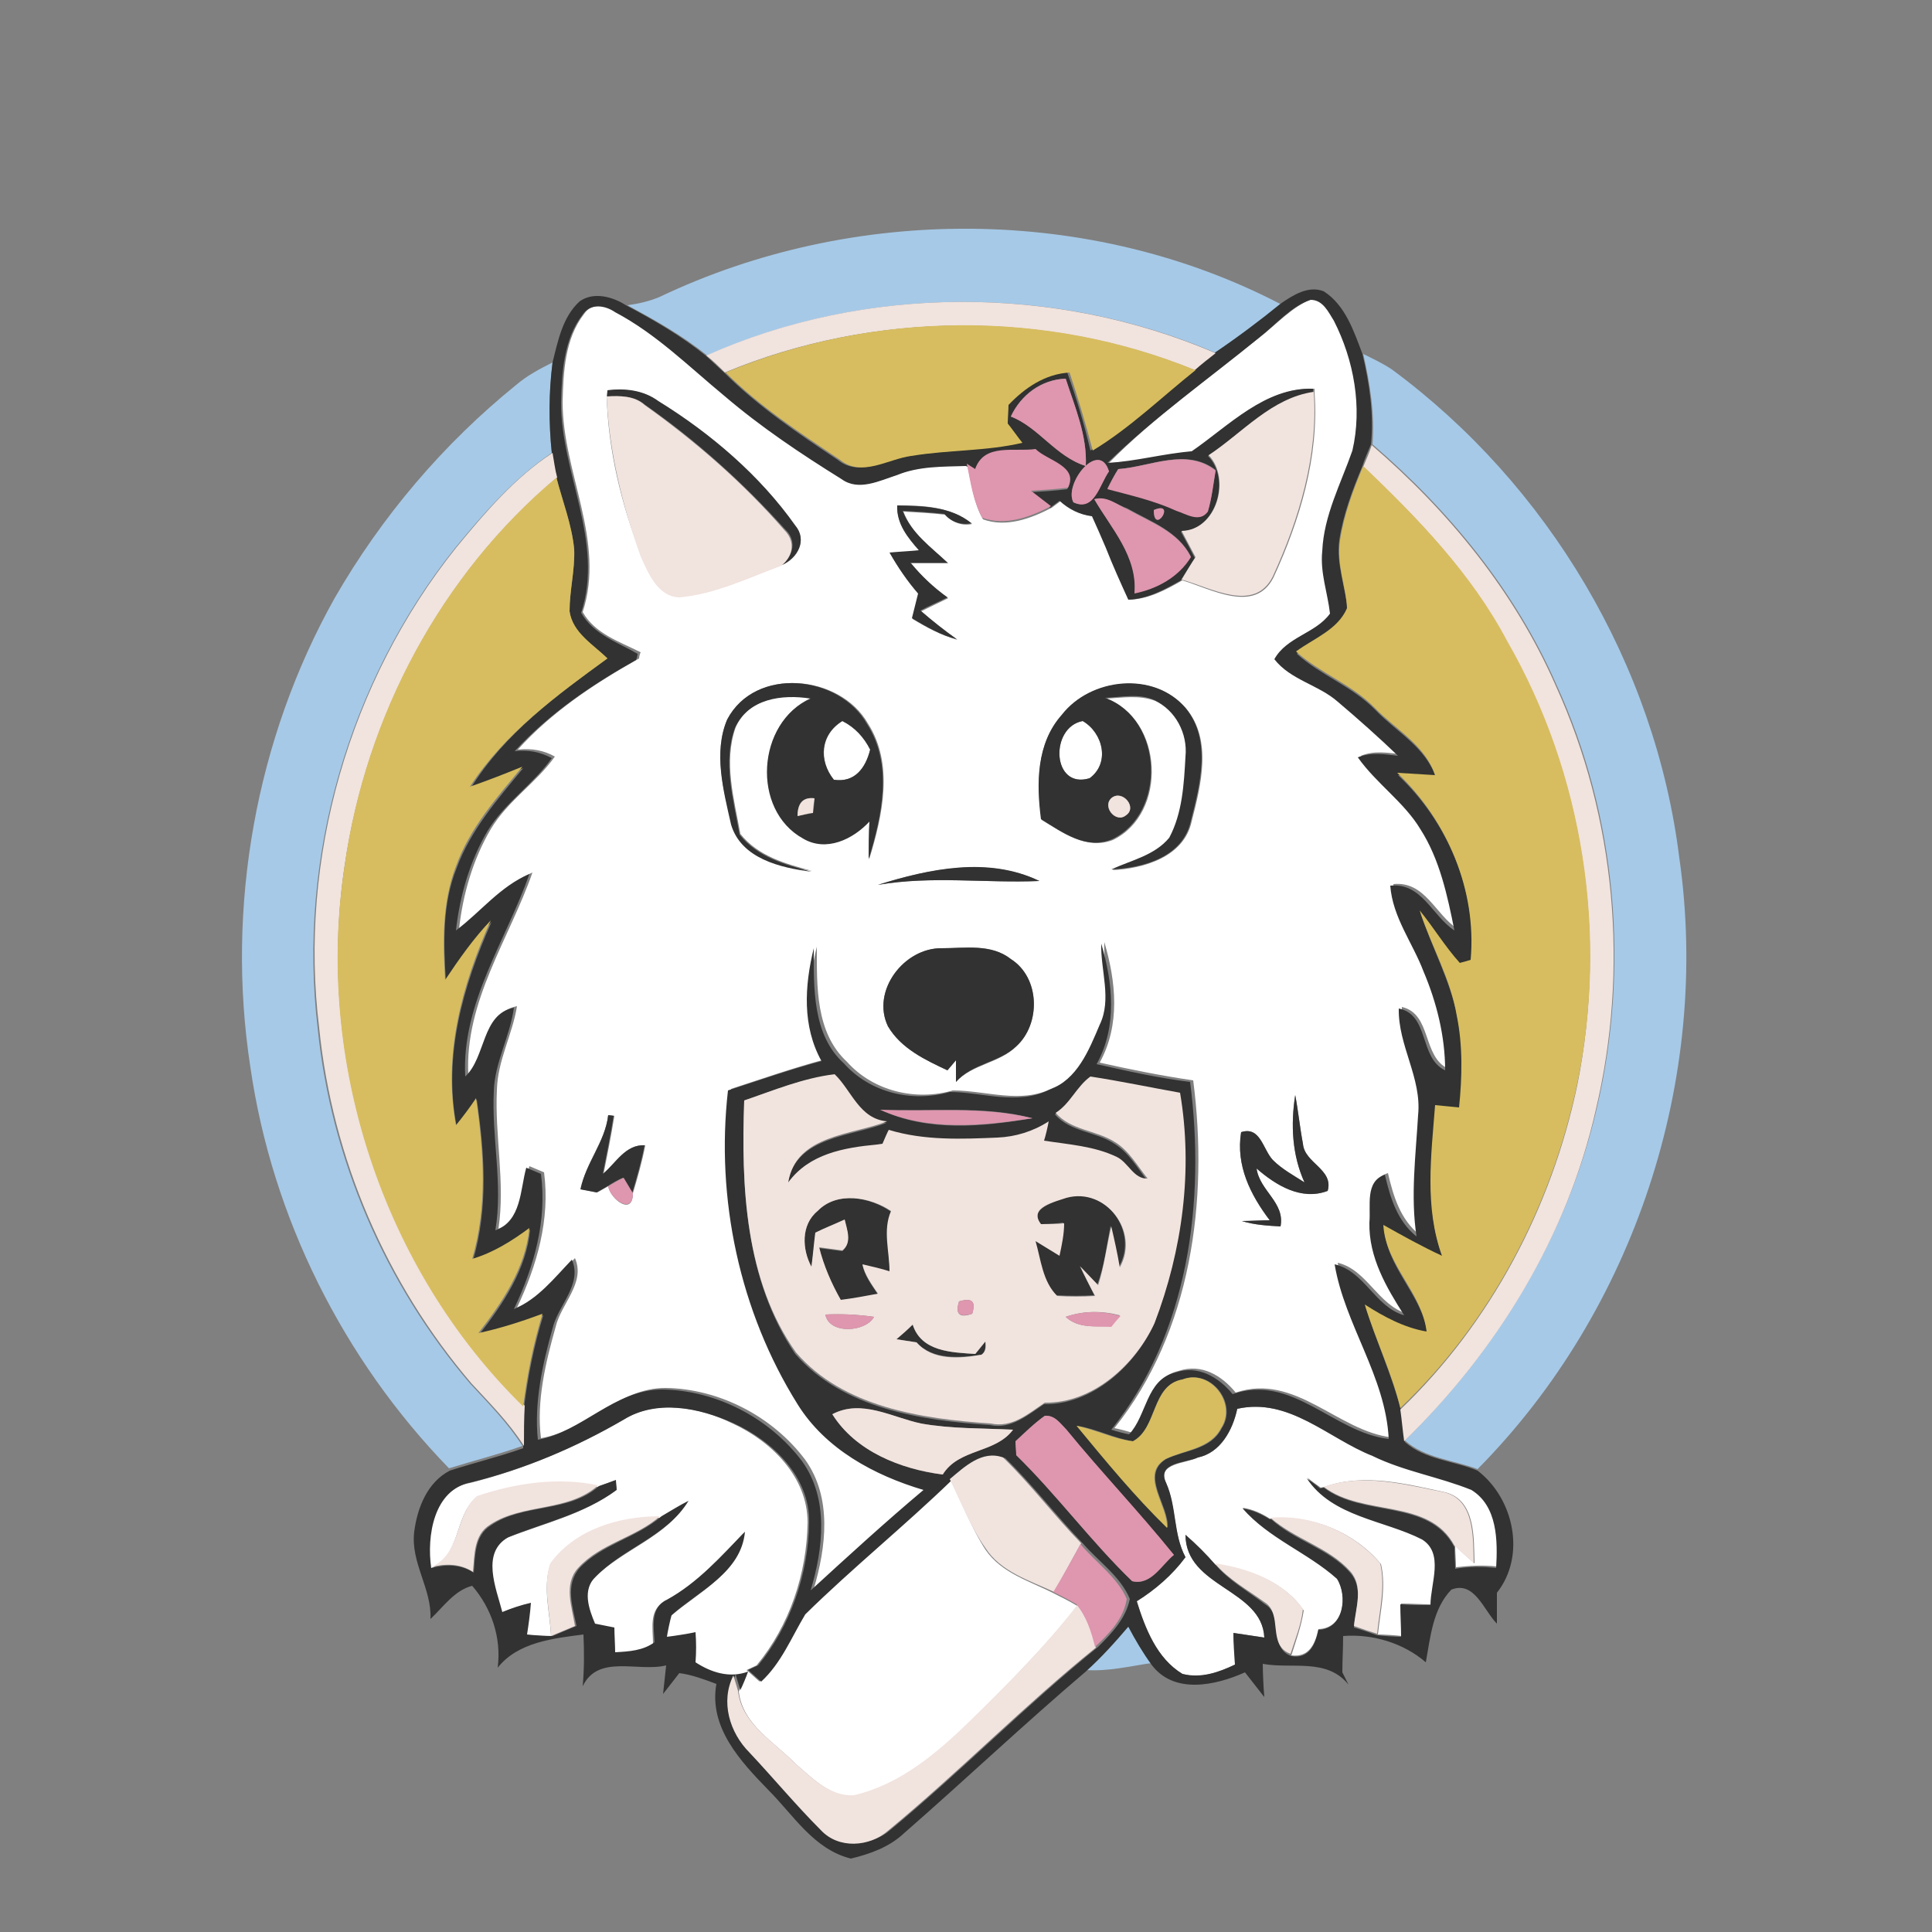 <?xml version="1.0" encoding="utf-8"?>
<!-- Generator: Adobe Illustrator 26.0.3, SVG Export Plug-In . SVG Version: 6.00 Build 0)  -->
<svg version="1.1" id="Layer_1" xmlns="http://www.w3.org/2000/svg" xmlns:xlink="http://www.w3.org/1999/xlink" x="0px" y="0px"
	 viewBox="0 0 250 250" style="enable-background:new 0 0 250 250;" xml:space="preserve">
<rect x="0" y="0" width="250" height="250" fill="#808080" stroke="none"/>
<style type="text/css">
	.st0{fill:#FFFFFF;}
	.st1{fill:#A6C9E7;}
	.st2{fill:#313231;}
	.st3{fill:#F1E3DE;}
	.st4{fill:#D7BD5F;}
	.st5{fill:#DF96AF;}
</style>
<g id="_x23_ffffffff">
	<path class="st0" d="M162.8,43.8c2.4-1.8,4.4-4.2,7.2-5.2c1.6-0.1,2.3,1.6,3,2.7c2.5,5.2,3.7,11.2,2.4,16.8
		c-1.5,4.2-3.7,8.4-3.9,13c-0.3,2.8,0.7,5.4,1,8.1c-1.9,2.6-5.6,3-7.2,5.9c2.1,2.7,5.7,3.3,8.2,5.5c2.7,2.3,5.3,4.6,7.8,7
		c-1.8-0.2-3.5-0.5-5.2,0.2c2.4,3.4,5.9,5.7,8.1,9.3c2.5,3.9,3.5,8.6,4.4,13.1c-2.9-1.9-4.2-6.2-8.3-5.8c0.4,4.1,2.9,7.4,4.3,11.1
		c1.8,4,2.8,8.4,2.8,12.8c-3.4-1.6-2.1-7.1-6-8c-0.1,4.8,3,9,2.5,13.8c-0.4,5.2-1.1,10.5-0.2,15.7c-2.5-2-3.4-5-4.1-8
		c-2.6,0.8-1.9,4-2,6.2c-0.2,4.5,2.2,8.3,4.5,12c-3.8-1.1-5.2-5.7-9-6.6c1.3,7.8,6.6,14.5,7,22.6c-7-0.8-12.5-8.4-20.2-5.8
		c-1.8-2.2-4.4-3.8-7.4-2.8c-3.9,0.9-3.7,5.6-6,8c-0.6-0.2-1.7-0.5-2.3-0.6c10-12.5,12.2-29.5,10.2-45c-4.1-0.6-8.1-1.4-12.1-2.3
		c2.7-4.9,2.1-10.5,0.6-15.6c-0.2,3.5,1.4,7.2-0.2,10.5c-1.4,3.3-2.9,7.1-6.5,8.4c-4.1,2.1-8.6,0.3-12.9,0.3
		c-4.8,1.4-10.3,0.1-13.7-3.7c-4.1-3.8-3.9-9.8-3.9-14.9c-1.2,4.8-1.5,10.1,1,14.6c-4.1,1.1-8.1,2.5-12.1,3.8
		c-1.6,14,1.5,28.6,9,40.6c3.6,5.8,9.9,9.2,16.3,11.1c-5,4.2-9.8,8.6-14.6,13c1.6-5.4,2.4-11.8-1.1-16.7c-4.2-5.6-11.1-9.2-18.1-9.3
		c-6.1,0-10.3,5.5-16.1,6.5c-0.6-4.8,0.6-9.8,1.9-14.4c0.7-3,3.9-5.7,2.5-8.9c-2.3,2.4-4.4,5.1-7.5,6.4c2.6-5.5,4.3-11.4,3.5-17.5
		c-0.5-0.2-1.4-0.6-1.9-0.8c-0.8,2.8-0.6,6.9-4,8.1c0.9-6-0.5-12-0.2-18c0.1-3.8,2-7.1,2.6-10.8c-4.2,0.8-3.6,6.3-6.3,8.9
		c-0.5-9.5,5.3-17.6,8.3-26.2c-3.8,1.6-6.3,4.9-9.5,7.3c0.5-4.5,1.8-9,4.1-12.9c2.2-3.7,5.9-6,8.3-9.4c-1.4-0.8-3-1.1-4.8-0.9
		c4.4-4.9,10-8.6,15.7-11.8c0-0.2,0.1-0.6,0.2-0.8C80.1,83,77,82,75.4,79.2c3-9.2-2.6-18-2.6-27.2c0.1-3.9,0.3-8.2,2.8-11.4
		c1-1.5,2.9-1.1,4.2-0.3c5.3,2.8,9.5,7,14.1,10.8c4.7,4,9.9,7.5,15.2,10.8c2.2,1.6,4.8,0.2,7.1-0.5c2.8-1.2,6-1.1,9-1.2
		c0.5,2.4,0.8,4.9,2,7c3,1.1,6.2-0.1,8.9-1.5l1.2-0.9c1.2,1.1,2.6,1.8,4.2,2c0.6,1.4,1.2,2.8,1.8,4.1c0.9,2.3,1.9,4.5,2.9,6.7
		c2.5-0.1,4.7-1.3,6.8-2.5c3.7,1.1,9.4,4.4,11.8-0.4c3.4-7.4,5.9-15.6,5.3-23.9l0-0.5c-6.2-0.2-11,4.7-15.7,8.1
		c-3.6,0.4-7.2,1.4-10.9,1.5C149.3,54,156.2,49.1,162.8,43.8 M78.6,50.5c0,0.2-0.1,0.5-0.1,0.7c0.2,7.1,1.9,14.1,4.5,20.7
		c1,2.2,2.2,5.2,5,5.3c4.6-0.4,8.9-2.5,13.2-4.1c2-0.8,3.3-3.2,1.7-5.1C98.3,61.5,92,56.2,85.2,52C83.3,50.5,80.9,50.3,78.6,50.5
		 M116.1,65.4c-0.1,2.4,1.4,4.2,2.9,5.9c-0.9,0.1-2.9,0.2-3.8,0.3c1,1.9,2.3,3.6,3.7,5.3c-0.2,0.8-0.6,2.4-0.8,3.2
		c1.8,1.1,3.7,2.1,5.8,2.7c-1.6-1.2-3.2-2.4-4.7-3.7c1.2-0.6,2.3-1.1,3.5-1.7c-1.8-1.2-3.4-2.8-4.8-4.5c1.2,0,3.6,0,4.8,0
		c-2.2-2-4.7-3.8-5.8-6.7c1.8,0.1,3.6,0.2,5.4,0.4c0.9,1,2.2,1.5,3.5,1.2C123,65.5,119.4,65.4,116.1,65.4 M94.1,93.1
		c-1.8,4.3-0.5,9.2,0.6,13.5c1.3,4.4,6.4,5.5,10.4,6.1c-3.4-0.9-7-1.9-9.3-4.8c-0.8-4.5-2.2-9.3-0.6-13.8c1.7-3.8,6.1-4.4,9.8-3.8
		c-7,3.1-7.7,14.4-1,18.1c3,1.8,6.4,0.1,8.6-2.2c0,1.2-0.1,3.7-0.1,4.9c1.7-5.6,3.2-12.2-0.2-17.5C108.7,87.3,97.8,86.2,94.1,93.1
		 M137.4,92.5c-3.3,3.7-3.3,8.9-2.6,13.6c2.8,1.7,5.8,3.9,9.2,2.6c7.1-3.4,6.6-15.6-0.9-18.3c2.1-0.1,4.3-0.5,6.4,0.3
		c2.7,1.3,4.4,4.3,4,7.3c-0.2,3.5-0.4,7.3-2.1,10.5c-1.9,2.3-4.9,2.9-7.5,4.1c4.1-0.2,9.3-1.7,10.3-6.3c1.2-4.7,2.7-10.5-0.7-14.6
		C149.3,86.8,141.1,87.8,137.4,92.5 M113.6,114.5c7-1.2,13.9-0.2,20.9-0.5C127.9,110.9,120.3,112.4,113.6,114.5 M114.9,132.8
		c1.7,2.9,4.8,4.3,7.7,5.7l1.1-1.3c0,0.7,0,2.1,0,2.8c2.1-2.3,5.6-2.4,7.8-4.6c3.2-2.9,3.1-8.9-0.7-11.3c-2.6-2-5.9-1.4-8.9-1.4
		C117,122.6,112.7,128.3,114.9,132.8 M167.6,141.7c-0.6,3.8-0.4,7.7,1.2,11.3c-1.4-0.9-2.9-1.7-4.1-2.9c-1.3-1.4-1.6-4.4-4.1-3.6
		c-0.7,4.3,1.2,8.1,3.7,11.4c-0.9,0-2.7,0.1-3.6,0.1c1.6,0.5,3.3,0.6,5,0.7c0.6-3.1-2.7-4.6-3.1-7.5c2.5,2.1,5.8,4.2,9.2,2.9
		c0.8-2.8-3-3.5-3.2-6.1C168.2,145.9,168,143.8,167.6,141.7 M78.7,144.3c-0.4,3.5-3,6.2-3.5,9.6c0.5,0.1,1.6,0.3,2.1,0.4l1.4-0.8
		c0.3,1.7,3.2,3.9,3.2,0.9c0.6-2,1.2-4.1,1.6-6.2c-2.5-0.2-3.8,2.3-5.4,3.7c0.5-2.5,1-5,1.4-7.5C79.3,144.3,78.9,144.3,78.7,144.3z"
		/>
	<path class="st0" d="M107.9,100.9c-2-2.5-1.7-5.9,1.1-7.6c1.6,0.8,2.8,2.1,3.6,3.7C112,99.4,110.6,101.3,107.9,100.9z"/>
	<path class="st0" d="M141,100.7c-4.9,1.5-5.2-6.6-0.9-7.4C142.7,94.8,143.7,98.7,141,100.7z"/>
	<path class="st0" d="M80.7,183.7c4.3-2.7,9.8-1.6,14.1,0.5c5,2.3,9.7,6.9,9.7,12.8c-0.1,6.6-2.3,13.3-6.6,18.5l-1.3,0.6
		c0.6,0.5,1.1,1,1.7,1.5c2.6-2.4,3.9-5.7,5.7-8.7c6.1-6,12.9-11.4,19-17.4c1.5,3,2.7,6.2,4.5,9c2.1,3.1,5.8,4.1,8.9,5.7
		c1,0.5,2,1,3,1.6c-4.2,5.4-9,10.1-13.7,14.9c-4.3,4.2-9.1,8.3-15.1,9.7c-3.1,0.2-5.5-2.3-7.7-4.2c-2.7-2.8-6.8-5-7.3-9.3
		c0.2-0.6,0.7-1.8,1-2.4c-2.4,0.8-4.8,0-6.8-1.2c0-1.3,0-2.6,0-3.9c-0.9,0.2-2.8,0.4-3.7,0.6c0.1-0.7,0.4-2.1,0.6-2.8
		c3.5-3.1,8.9-5.5,9.5-10.8c-3.1,3.3-6.1,6.6-10.1,8.8c-2.2,1-1.6,3.6-1.6,5.5c-1.5,1.1-3.3,1.2-5.1,1.3c0-0.8-0.1-2.4-0.1-3.2
		c-0.6-0.1-1.9-0.4-2.5-0.5c-0.8-2-1.7-4.4,0.1-6.1c3.6-3.7,9.2-5.2,12-9.8c-1.2,0.6-2.4,1.3-3.5,2c-5.2,0-11,1.8-14.2,6.1
		c-1,3,0,6.3,0.1,9.3c-0.8-0.1-2.5-0.2-3.3-0.2c0.2-1.4,0.4-2.8,0.5-4.1c-1.2,0.3-2.5,0.7-3.7,1.2c-0.8-3.1-2.8-7.7,0.8-9.7
		c4.8-1.9,9.8-3,14-6.1c0-0.3-0.1-0.9-0.1-1.3c-0.6,0.2-1.7,0.6-2.2,0.8c-5.2-1.1-10.7-0.3-15.7,1.4c-2.9,2.5-1.9,7.6-6,9.2
		c-0.5-4.1,0.3-10.2,5.2-11.1C67.9,190.1,74.5,187.3,80.7,183.7z"/>
	<path class="st0" d="M160.1,182.3c6.7-1.5,11.7,3.8,17.6,5.9c4.1,2,8.6,2.7,12.8,4.4c3.4,2.1,3.4,6.6,3.2,10.1
		c-1.8-0.2-3.6-0.1-5.3,0.1c0-0.7-0.1-2.1-0.1-2.8c0.8,0.8,1.6,1.5,2.5,2.3c-0.1-3.2,0.2-8.2-3.8-9.2c-5.1-1.1-10.5-2.5-15.6-0.7
		l-0.5,0.1c-0.4-0.3-1.3-0.9-1.7-1.3c3.3,5,9.9,5.4,14.9,7.9c3,1.8,1.1,5.8,1.1,8.5c-1.3,0-2.6-0.1-3.9-0.1c0,1.4,0.1,2.8,0.1,4.2
		c-0.8-0.1-2.4-0.2-3.1-0.2c0.3-3,1.1-6.1,0.4-9.1c-3.4-4.1-8.9-6.4-14.2-5.9l-0.2,0c-1.1-0.7-2.2-1.2-3.5-1.4
		c3.4,3.9,8.5,5.6,12.2,9.1c1.4,2.2,1,6.5-2.4,6.6c-0.4,1.9-1.2,3.7-3.5,3.4c0.6-1.9,1.3-3.8,1.6-5.8c-2.5-3.7-7.1-5.4-11.4-5.9
		c-1.3-1.3-2.6-2.6-3.9-3.9c0.1,6.9,10,7,10.2,13.3c-1.3-0.2-2.6-0.4-4-0.6c0.1,1.4,0.2,2.8,0.2,4.1c-2.1,1-4.5,1.9-6.8,1.2
		c-3.3-2-4.9-5.8-5.9-9.4c2.4-1.5,4.6-3.4,6.3-5.7c-1.6-3-1.2-6.5-2.5-9.6c-1.3-2.6,2.6-2.5,4.1-3.3
		C157.9,188,159.5,185.1,160.1,182.3z"/>
</g>
<g id="_x23_a6c9e7ff">
	<path class="st1" d="M85.4,38.4c25-11.9,55.7-11.9,80.4,1c-2.8,2.1-5.6,4.2-8.4,6.3c-20.7-8.9-45.3-8.9-65.9,0.3
		c-3.2-2.6-6.8-4.6-10.3-6.5C82.6,39.3,84,39,85.4,38.4z"/>
	<path class="st1" d="M176.4,45.8c1.2,0.6,2.5,1.2,3.7,2c20.2,14.9,34.1,38.2,37.2,63.2c4.1,28.5-5.8,58.6-26.1,79.1
		c-3.2-1.2-6.8-1.4-9.4-3.7c11.9-11.7,21-26.5,24.8-42.9c4.3-18.2,2.6-37.9-5.2-54.9c-5.3-12.1-13.8-22.5-23.8-31.1
		C177.9,53.6,177.3,49.7,176.4,45.8z"/>
	<path class="st1" d="M66.8,49.8c1.4-1.2,3.1-2.1,4.7-2.9c-0.5,3.9-0.5,7.8-0.1,11.7c-4.9,3.3-8.8,7.8-12.5,12.3
		c-13.8,17.3-20.4,40.2-17.8,62.1c1.7,16.9,8.7,33.1,19.7,46c2.4,2.6,4.9,5.1,6.8,8.1c-3.1,1.1-6.3,1.9-9.5,2.9
		c-13.7-14.1-22.9-32.5-25.7-51.9c-3.2-20.7,0.7-42.5,10.9-60.7C49.4,66.8,57.4,57.4,66.8,49.8z"/>
	<path class="st1" d="M140.5,216.1c2-1.8,3.8-3.7,5.5-5.8c0.9,1.7,1.9,3.3,3,4.9C146.2,215.6,143.4,216.3,140.5,216.1z"/>
</g>
<g id="_x23_313231ff">
	<path class="st2" d="M165.7,39.3c1.6-1.1,3.6-2.4,5.6-1.6c2.8,1.8,3.9,5.2,5,8.1c0.9,3.8,1.5,7.8,1.1,11.7
		c-0.3,0.7-0.9,2.1-1.1,2.8c-1.3,3.1-2.5,6.3-3,9.6c-0.4,3.1,0.8,6.1,1.1,9.1c-1.2,2.8-4.3,4-6.6,5.6c3.1,2.8,7.2,4.2,10.2,7.3
		c2.7,2.8,6.5,4.8,7.8,8.7c-1.6-0.1-3.3-0.2-4.9-0.3c6.5,6.1,10.3,15.2,9.5,24.2c-0.4,0.1-1.1,0.3-1.4,0.4c-1.9-2.1-3.4-4.6-5.2-6.8
		c1.5,4.6,3.9,8.8,4.8,13.6c0.8,3.9,0.8,7.9,0.3,11.9c-1-0.1-2.1-0.2-3.1-0.3c-0.6,6.5-1.4,13.2,0.9,19.5c-2.6-1.2-5.1-2.6-7.6-4
		c0.3,5.3,5,8.8,5.6,13.8c-2.9-0.6-5.5-2-8-3.5c1.4,4.5,3.4,8.8,4.6,13.4c0.2,1.4,0.3,2.7,0.5,4.1c2.6,2.3,6.3,2.4,9.4,3.7
		c4.7,3.6,6.3,11,2.5,15.8c0,1.3,0,2.7,0,4c-1.7-1.7-2.9-5.6-5.9-4.4c-2.4,2.5-2.7,6.1-3.3,9.4c-2.9-2.5-6.9-3.7-10.7-3.4
		c0,1.6-0.1,3.1-0.1,4.7c0.2,0.4,0.6,1.2,0.8,1.6c-2.8-3.5-7.3-2-11.1-2.7c0,1.1,0.1,3.2,0.2,4.3c-0.6-0.8-1.9-2.4-2.5-3.2
		c-3.8,1.7-9.2,2.9-12.1-1c-1.1-1.5-2.1-3.2-3-4.9c-1.7,2-3.5,4-5.5,5.8c-8,6.8-15.6,14-23.5,20.9c-1.9,1.8-4.4,2.7-6.9,3.3
		c-4.8-1.2-7.4-5.6-10.7-8.9c-3.6-3.7-7.7-8.1-6.7-13.7c-1.6-0.6-3.2-1.2-4.8-1.4c-0.7,0.9-1.4,1.8-2.1,2.7c0.1-0.9,0.3-2.8,0.4-3.7
		c-3.6,0.9-8.8-1.5-10.8,2.7c0.2-2.2,0.2-4.5,0.1-6.7c-3.9,0.5-8.5,1-11.1,4.3c0.5-3.9-0.8-7.7-3.3-10.6c-2.3,0.6-3.7,2.7-5.4,4.3
		c0.2-3.9-2.6-7.3-2.1-11.3c0.4-3.1,1.7-6.4,4.6-7.9c3.1-1,6.4-1.8,9.5-2.9c0-1.7,0-3.5,0.1-5.2c0.5-4.1,1.3-8.1,2.5-12
		c-2.7,1-5.5,1.8-8.3,2.5c3.1-4,6.1-8.4,6.6-13.6c-2.2,1.7-4.6,3.3-7.4,4c2-6.8,1.5-13.9,0.5-20.8c-0.9,1.2-1.7,2.4-2.6,3.5
		c-1.8-9.1,0.8-18.2,4.5-26.5c-2.2,2.4-4,5.1-5.9,7.7c-0.3-4.9-0.5-10,1.4-14.7c1.8-4.9,5.3-8.9,8.6-12.9c-2.3,0.9-4.6,1.8-6.8,2.6
		C65.3,94.9,72,90,78.6,85.2c-1.9-1.8-4.5-3.3-4.9-6.1c0-2.7,0.7-5.3,0.6-8c-0.3-3.2-1.5-6.2-2.3-9.3c-0.2-1.1-0.4-2.1-0.6-3.2
		c-0.4-3.9-0.4-7.8,0.1-11.7c0.7-2.8,1.3-5.9,3.5-7.9c1.8-1.3,4.3-0.6,6,0.5c3.6,1.9,7.2,4,10.3,6.5c0.8,0.7,1.6,1.5,2.4,2.2
		c4.4,4.4,9.6,7.9,14.7,11.3c2.8,2.3,6.2-0.1,9.2-0.5c4.8-0.8,9.7-0.7,14.4-1.7c-0.5-0.6-1.4-1.9-1.9-2.5c0-0.6,0.1-1.8,0.1-2.4
		c2.1-2.3,4.8-4,7.9-4.2c1.2,3.3,2.2,6.7,3,10.1c4.8-2.9,8.9-6.9,13.3-10.4c0.9-0.7,1.8-1.5,2.7-2.2C160.2,43.6,163,41.5,165.7,39.3
		 M162.8,43.8c-6.5,5.3-13.4,10.2-19.5,16.1c3.7-0.2,7.2-1.2,10.9-1.5c4.8-3.3,9.5-8.3,15.7-8.1l0,0.5c-5.4,0.8-9.2,5.3-13.6,8.2
		c3,3,1.1,9.6-3.5,9.8c0.6,1.1,1.2,2.2,1.8,3.4c-0.6,1-1.2,1.9-1.8,2.9c-2.1,1.2-4.3,2.4-6.8,2.5c-1-2.2-2-4.4-2.9-6.7
		c-0.6-1.4-1.2-2.8-1.8-4.1c-1.6-0.2-3-0.9-4.2-2l-1.2,0.9c-0.9-0.7-1.7-1.3-2.6-2c1.6-0.1,3.2-0.2,4.8-0.4c1.4-2.8-2.7-3.5-4.2-5
		c-2.7,0.4-6.7-0.8-7.8,2.6l-1.1-0.6c-3,0.1-6.1,0-9,1.2c-2.2,0.7-4.9,2.1-7.1,0.5c-5.3-3.3-10.4-6.7-15.2-10.8
		c-4.6-3.8-8.8-8-14.1-10.8c-1.3-0.9-3.2-1.2-4.2,0.3c-2.5,3.2-2.7,7.6-2.8,11.4c0,9.2,5.6,18,2.6,27.2c1.6,2.8,4.7,3.8,7.3,5.3
		c0,0.2-0.1,0.6-0.2,0.8c-5.7,3.2-11.2,6.9-15.7,11.8c1.8-0.2,3.3,0.1,4.8,0.9c-2.4,3.4-6.1,5.8-8.3,9.4c-2.3,3.9-3.6,8.4-4.1,12.9
		c3.2-2.4,5.7-5.7,9.5-7.3c-3,8.6-8.8,16.7-8.3,26.2c2.7-2.5,2.1-8.1,6.3-8.9c-0.5,3.7-2.5,7.1-2.6,10.8c-0.3,6,1.2,12,0.2,18
		c3.4-1.2,3.2-5.3,4-8.1c0.5,0.2,1.4,0.6,1.9,0.8c0.8,6.1-0.9,12-3.5,17.5c3.1-1.3,5.2-4,7.5-6.4c1.4,3.2-1.8,5.9-2.5,8.9
		c-1.3,4.6-2.4,9.6-1.9,14.4c5.7-1,9.9-6.5,16.1-6.5c7,0.1,13.9,3.7,18.1,9.3c3.5,4.9,2.7,11.3,1.1,16.7c4.8-4.4,9.6-8.8,14.6-13
		c-6.4-1.9-12.7-5.3-16.3-11.1c-7.5-12-10.6-26.6-9-40.6c4-1.3,8-2.7,12.1-3.8c-2.5-4.5-2.2-9.7-1-14.6c0,5.1-0.2,11.2,3.9,14.9
		c3.4,3.8,8.8,5.1,13.7,3.7c4.2,0,8.7,1.8,12.9-0.3c3.6-1.3,5.1-5.1,6.5-8.4c1.6-3.3,0.1-7,0.2-10.5c1.5,5.1,2.1,10.7-0.6,15.6
		c4,0.9,8,1.8,12.1,2.3c2,15.5-0.2,32.5-10.2,45c0.6,0.2,1.7,0.5,2.3,0.6c2.3-2.4,2.2-7.1,6-8c2.9-1,5.6,0.6,7.4,2.8
		c7.7-2.7,13.1,5,20.2,5.8c-0.4-8.1-5.7-14.8-7-22.6c3.9,0.9,5.2,5.5,9,6.6c-2.3-3.6-4.6-7.5-4.5-12c0.2-2.2-0.6-5.3,2-6.2
		c0.7,3,1.6,6,4.1,8c-0.8-5.2-0.1-10.5,0.2-15.7c0.5-4.8-2.6-9-2.5-13.8c4,0.8,2.6,6.4,6,8c0-4.4-1.1-8.8-2.8-12.8
		c-1.4-3.7-4-7-4.3-11.1c4.1-0.4,5.4,3.9,8.3,5.8c-0.9-4.5-1.9-9.2-4.4-13.1c-2.1-3.5-5.7-5.9-8.1-9.3c1.7-0.7,3.5-0.4,5.2-0.2
		c-2.5-2.4-5.2-4.8-7.8-7c-2.5-2.2-6.1-2.8-8.2-5.5c1.6-2.9,5.3-3.3,7.2-5.9c-0.3-2.7-1.3-5.3-1-8.1c0.2-4.6,2.4-8.7,3.9-13
		c1.3-5.6,0.2-11.7-2.4-16.8c-0.7-1.1-1.4-2.7-3-2.7C167.1,39.6,165.1,42,162.8,43.8 M130.8,53.9c3.7,1.4,5.9,5.2,9.7,6.4
		c0.2-3.9-1.4-7.6-2.6-11.3C134.7,49.1,132.1,51.1,130.8,53.9 M138.9,65c2.7,1.2,3.4-2.4,4.6-4C142.3,56.8,137.6,62.7,138.9,65
		 M144.7,60.7c-0.4,0.6-1.1,1.9-1.4,2.5c3,0.8,6.1,1.4,8.9,2.8c1.3,0.4,3.1,1.7,4.1,0.1c0.5-1.7,0.7-3.5,1-5.3
		C153.5,57.9,148.8,60.4,144.7,60.7 M141.6,64.6c2.2,3.8,5.7,7.4,5.2,12.1c3-0.5,5.7-2.1,7.3-4.7c-1.7-3.3-5.2-4.5-8.2-6.2
		C144.5,65.3,143.1,64.2,141.6,64.6 M149.3,66C149.3,69.4,152.3,64.7,149.3,66 M96.3,142.4c-0.4,11.1,0.1,23.2,6.6,32.8
		c6.2,7.1,16.3,8.6,25.2,9.2c2.7,0.6,4.9-1.3,7-2.7c6.2,0.1,11.7-4.9,14.2-10.3c3.6-9.4,4.9-19.8,3.3-29.8
		c-3.9-0.8-7.7-1.6-11.6-2.1c-1.8,1.3-2.6,3.5-4.5,4.7c2,2.3,5.3,2.2,7.7,3.8c1.8,1.1,2.9,3,4.2,4.7c-1.8,0.1-2.5-2.1-4-2.8
		c-3-1.3-6.3-1.6-9.4-2.1c0.1-0.6,0.4-1.9,0.6-2.5c-2,1.2-4.2,2-6.6,2.1c-4.7,0.2-9.5,0.4-14.1-1c-0.2,0.5-0.6,1.4-0.8,1.8l-0.7,0.1
		c-4.2,0.3-8.8,1.2-11.5,4.9c1-6.2,8.3-6.1,12.8-7.9c-3.5-0.3-4.5-4-6.8-6.1C103.9,139.5,100.1,141.1,96.3,142.4 M113.9,143.6
		c6.2,2.9,13.2,2.2,19.7,1.1C127.2,143,120.5,143.9,113.9,143.6 M146.6,186.5c-2.5-0.4-4.7-1.6-7.2-2c3.7,4.5,7.5,9,11.7,13.2
		c0.2-2.9-3.6-6.8-0.2-8.9c2.5-1.2,5.8-1.2,7.2-4c2.1-3.2-1.4-7.7-5-6.3C148.9,179.2,149.8,184.8,146.6,186.5 M80.7,183.7
		c-6.2,3.6-12.8,6.4-19.7,8.1c-4.9,0.9-5.8,7-5.2,11.1c1.9-0.5,3.8-0.5,5.5,0.6c0.2-2.2,0.1-4.8,2.2-6.1c4.2-2.9,10.1-1.6,14-5.1
		c0.6-0.2,1.7-0.6,2.2-0.8c0,0.3,0.1,0.9,0.1,1.3c-4.2,3.1-9.3,4.2-14,6.1c-3.6,2-1.6,6.6-0.8,9.7c1.2-0.5,2.4-0.9,3.7-1.2
		c-0.1,1.4-0.3,2.8-0.5,4.1c0.8,0.1,2.5,0.2,3.3,0.2c1-0.4,2.1-0.9,3.1-1.3c-0.5-2.5-1.5-5.3,0.4-7.5c2.9-3.1,7.4-3.9,10.6-6.7
		c1.2-0.7,2.3-1.4,3.5-2c-2.8,4.6-8.4,6.1-12,9.8c-1.8,1.7-0.9,4.2-0.1,6.1c0.6,0.1,1.9,0.4,2.5,0.5c0,0.8,0.1,2.4,0.1,3.2
		c1.8-0.1,3.6-0.2,5.1-1.3c-0.1-1.9-0.6-4.5,1.6-5.5c4-2.2,7-5.6,10.1-8.8c-0.5,5.3-5.9,7.6-9.5,10.8c-0.2,0.7-0.5,2.1-0.6,2.8
		c0.9-0.1,2.8-0.4,3.7-0.6c0.1,1.3,0.1,2.6,0,3.9c2,1.3,4.4,2.1,6.8,1.2c-0.2,0.6-0.7,1.8-1,2.4l-0.6-2c-1.8,3.4-0.5,7.4,2.1,10
		c3.1,3.3,6,6.8,9.2,10c2.3,2.4,6.3,2.2,8.7,0.1c9.2-7.6,17.6-16.2,26.9-23.7c1.8-1.8,3.6-3.7,4.1-6.2c-1.2-2.9-4-4.8-6-7.1
		c-3.5-3.6-6.5-7.6-10.1-11.1c-2.7-1-5,1.2-6.9,2.8c-6.2,6-12.9,11.4-19,17.4c-1.8,3-3.1,6.3-5.7,8.7c-0.6-0.5-1.1-1-1.7-1.5
		l1.3-0.6c4.2-5.1,6.5-11.8,6.6-18.5c0.1-5.9-4.7-10.5-9.7-12.8C90.4,182.1,84.9,181.1,80.7,183.7 M107.7,183
		c3,4.7,8.8,7.1,14.2,7.8c2.2-3.4,6.9-2.7,9.1-5.8c-3.9-0.2-7.9-0.1-11.9-0.8C115.4,183.4,111.5,181,107.7,183 M160.1,182.3
		c-0.6,2.8-2.2,5.7-5.1,6.3c-1.5,0.7-5.4,0.6-4.1,3.3c1.4,3.1,0.9,6.6,2.5,9.6c-1.7,2.3-3.9,4.2-6.3,5.7c1.1,3.5,2.6,7.4,5.9,9.4
		c2.4,0.6,4.7-0.2,6.8-1.2c-0.1-1.4-0.2-2.8-0.2-4.1c1.3,0.2,2.6,0.4,4,0.6c-0.3-6.3-10.2-6.5-10.2-13.3c1.4,1.2,2.7,2.5,3.9,3.9
		c1.8,2.1,4.2,3.4,6.4,5.1c2.5,1.5,0.4,5.6,3.4,6.7c2.3,0.4,3.1-1.5,3.5-3.4c3.3-0.1,3.8-4.4,2.4-6.6c-3.8-3.4-8.8-5.2-12.2-9.1
		c1.3,0.2,2.4,0.7,3.5,1.4l0.2,0c3.1,2.8,7.5,3.8,10.2,6.9c1.8,2,0.7,4.8,0.5,7.1c0.7,0.2,2.2,0.7,3,1c0.8,0.1,2.4,0.2,3.1,0.2
		c0-1.4-0.1-2.8-0.1-4.2c1.3,0.1,2.6,0.1,3.9,0.1c0-2.8,1.8-6.7-1.1-8.5c-4.9-2.5-11.6-2.9-14.9-7.9c0.4,0.3,1.3,0.9,1.7,1.3
		l0.5-0.1c5.1,3.9,13.6,1.4,16.9,7.7c0,0.7,0.1,2.1,0.1,2.8c1.8-0.3,3.5-0.3,5.3-0.1c0.2-3.5,0.2-8-3.2-10.1
		c-4.2-1.7-8.7-2.4-12.8-4.4C171.8,186.1,166.8,180.8,160.1,182.3 M135.2,183.2c-1.4,1-2.6,2.2-3.8,3.3c0,0.4,0.1,1.3,0.1,1.8
		c5.3,5.1,9.7,11.2,15,16.3c2.5,0.6,3.8-2.1,5.4-3.4c-4.5-5.5-9.4-10.7-13.9-16.2C137.2,184.2,136.5,183.1,135.2,183.2z"/>
	<path class="st2" d="M78.6,50.5c2.3-0.3,4.7,0,6.6,1.4c6.8,4.2,13.1,9.6,17.7,16.1c1.6,1.9,0.3,4.2-1.7,5.1
		c1.5-1.3,1.9-3.2,0.4-4.6C96.2,62.5,90.1,57,83.5,52.4c-1.4-1.2-3.2-1.2-4.9-1.1C78.6,51.1,78.6,50.7,78.6,50.5z"/>
	<path class="st2" d="M116.1,65.4c3.3,0.1,6.9,0.1,9.6,2.3c-1.3,0.3-2.7-0.2-3.5-1.2c-1.8-0.2-3.6-0.3-5.4-0.4
		c1.1,2.9,3.7,4.7,5.8,6.7c-1.2,0-3.6,0-4.8,0c1.4,1.7,3,3.2,4.8,4.5c-1.2,0.6-2.4,1.1-3.5,1.7c1.5,1.3,3.1,2.6,4.7,3.7
		c-2.1-0.5-3.9-1.6-5.8-2.7c0.2-0.8,0.6-2.4,0.8-3.2c-1.4-1.6-2.6-3.4-3.7-5.3c1-0.1,2.9-0.2,3.8-0.3
		C117.5,69.6,116,67.8,116.1,65.4z"/>
	<path class="st2" d="M94.1,93.1c3.6-6.9,14.5-5.8,18.1,0.6c3.4,5.3,1.9,11.9,0.2,17.5c0-1.2,0-3.7,0.1-4.9c-2.1,2.3-5.6,4-8.6,2.2
		c-6.7-3.7-6-15,1-18.1c-3.7-0.6-8.1,0-9.8,3.8c-1.6,4.4-0.2,9.3,0.6,13.8c2.3,2.9,5.9,3.9,9.3,4.8c-4-0.5-9.1-1.7-10.4-6.1
		C93.6,102.3,92.3,97.3,94.1,93.1 M107.9,100.9c2.7,0.4,4.1-1.5,4.7-3.9c-0.8-1.6-2-2.9-3.6-3.7C106.1,95.1,105.9,98.4,107.9,100.9
		 M103.2,105.6c0.5-0.1,1.5-0.3,2-0.4c0.1-0.5,0.2-1.5,0.2-1.9C103.8,103.1,103.2,104,103.2,105.6z"/>
	<path class="st2" d="M137.4,92.5c3.7-4.8,11.9-5.7,16-0.9c3.4,4.1,1.9,9.9,0.7,14.6c-1,4.7-6.1,6.1-10.3,6.3
		c2.6-1.2,5.6-1.8,7.5-4.1c1.7-3.2,1.9-6.9,2.1-10.5c0.3-3-1.3-6-4-7.3c-2-0.9-4.2-0.4-6.4-0.3c7.5,2.7,8,14.9,0.9,18.3
		c-3.4,1.4-6.4-0.9-9.2-2.6C134.1,101.4,134.1,96.2,137.4,92.5 M141,100.7c2.7-2,1.7-5.9-0.9-7.4C135.8,94.1,136.1,102.2,141,100.7
		 M143.9,103.2c-1.4,1.1,0.4,3.4,1.8,2.3C147.2,104.5,145.3,102.2,143.9,103.2z"/>
	<path class="st2" d="M113.6,114.5c6.7-2.1,14.3-3.7,20.9-0.5C127.5,114.3,120.6,113.3,113.6,114.5z"/>
	<path class="st2" d="M114.9,132.8c-2.2-4.6,2.1-10.2,7-10.1c3,0,6.4-0.6,8.9,1.4c3.8,2.4,3.9,8.4,0.7,11.3
		c-2.2,2.1-5.7,2.2-7.8,4.6c0-0.7,0-2.1,0-2.8l-1.1,1.3C119.8,137.2,116.6,135.7,114.9,132.8z"/>
	<path class="st2" d="M167.6,141.7c0.4,2.1,0.6,4.2,1,6.3c0.2,2.5,4,3.3,3.2,6.1c-3.4,1.3-6.7-0.7-9.2-2.9c0.4,2.9,3.7,4.4,3.1,7.5
		c-1.7-0.1-3.4-0.2-5-0.7c0.9,0,2.7-0.1,3.6-0.1c-2.5-3.3-4.4-7.1-3.7-11.4c2.5-0.8,2.8,2.2,4.1,3.6c1.2,1.2,2.7,2,4.1,2.9
		C167.2,149.5,167,145.6,167.6,141.7z"/>
	<path class="st2" d="M78.7,144.3c0.2,0,0.5,0.1,0.7,0.1c-0.4,2.5-0.9,5-1.4,7.5c1.7-1.4,2.9-3.8,5.4-3.7c-0.4,2.1-1,4.2-1.6,6.2
		c-0.3-0.5-0.9-1.5-1.2-2c-0.7,0.3-1.4,0.7-2,1.1l-1.4,0.8c-0.5-0.1-1.6-0.3-2.1-0.4C75.8,150.5,78.3,147.8,78.7,144.3z"/>
	<path class="st2" d="M105.8,156.7c2.5-2.6,6.8-1.8,9.5,0.1c-1,2.5-0.1,5.2-0.2,7.8c-0.9-0.2-2.6-0.6-3.5-0.9c0.3,1.4,1.2,2.6,2,3.8
		c-1.6,0.3-3.2,0.5-4.8,0.8c-1.2-2.2-2.2-4.4-2.8-6.8c0.8,0.1,2.2,0.3,3,0.4c1.2-1.1,0.6-2.7,0.3-4c-1.3,0.5-2.5,1.1-3.8,1.7
		c-0.1,1.5-0.3,2.9-0.5,4.4C103.8,161.7,103.6,158.5,105.8,156.7z"/>
	<path class="st2" d="M134.7,158.4c-1.7-2.1,1.9-2.8,3.2-3.5c5.1-1.4,9.5,4.4,6.9,9c-0.4-1.8-0.7-3.5-1.1-5.3
		c-0.5,2.6-0.8,5.2-1.7,7.6c-0.6-0.6-1.7-1.8-2.3-2.4c0.6,1.3,1.3,2.5,1.9,3.8c-1.6,0.1-3.2,0.1-4.9,0c-1.9-1.8-2.1-4.7-2.8-7.1
		c0.8,0.5,2.3,1.4,3.1,1.9c0.3-1.4,0.6-2.8,0.6-4.2C137,158.3,135.5,158.4,134.7,158.4z"/>
	<path class="st2" d="M116,173.3c0.7-0.6,1.4-1.2,2.1-1.9c1.2,3.5,5,3.6,8.1,3.8l1.3-1.6c0,0.6,0.1,1.3-0.5,1.7
		c-2.8,0.4-6.3,0.7-8.4-1.6C117.9,173.6,116.7,173.4,116,173.3z"/>
</g>
<g id="_x23_f1e3deff">
	<path class="st3" d="M91.4,46c20.6-9.2,45.2-9.2,65.9-0.3c-0.9,0.7-1.8,1.4-2.7,2.2c-19.2-7.8-41.6-7.7-60.8,0.3
		C93.1,47.5,92.3,46.7,91.4,46z"/>
	<path class="st3" d="M78.5,51.3c1.7-0.1,3.6-0.1,4.9,1.1c6.6,4.7,12.8,10.1,18.1,16.2c1.5,1.5,1.1,3.4-0.4,4.6
		c-4.3,1.6-8.6,3.7-13.2,4.1c-2.8-0.1-4-3.1-5-5.3C80.5,65.3,78.8,58.4,78.5,51.3z"/>
	<path class="st3" d="M156.4,58.9c4.4-2.9,8.1-7.4,13.6-8.2c0.6,8.2-1.9,16.5-5.3,23.9c-2.4,4.8-8.1,1.4-11.8,0.4
		c0.6-1,1.2-2,1.8-2.9c-0.6-1.1-1.2-2.3-1.8-3.4C157.5,68.6,159.3,61.9,156.4,58.9z"/>
	<path class="st3" d="M176.4,60.4c0.3-0.7,0.9-2.1,1.1-2.8c10,8.6,18.5,19,23.8,31.1c7.8,17.1,9.5,36.7,5.2,54.9
		c-3.7,16.4-12.8,31.2-24.8,42.9c-0.2-1.4-0.3-2.7-0.5-4.1c11.7-11.2,19.6-26.2,22.9-42c3.9-19.4,0.8-40.2-9.1-57.3
		C190.4,74.3,183.5,67.1,176.4,60.4z"/>
	<path class="st3" d="M59,70.9c3.7-4.5,7.6-9.1,12.5-12.3c0.2,1.1,0.3,2.1,0.6,3.2c-15,12.5-24.7,30.9-27.5,50.2
		c-3.8,25.2,4.9,52.2,23.3,69.9c-0.1,1.7-0.1,3.5-0.1,5.2c-1.9-3-4.4-5.5-6.8-8.1c-11-12.9-18-29.1-19.7-46
		C38.6,111.1,45.2,88.2,59,70.9z"/>
	<path class="st3" d="M103.2,105.6c0-1.5,0.6-2.5,2.2-2.3c-0.1,0.5-0.2,1.5-0.2,1.9C104.7,105.2,103.7,105.5,103.2,105.6z"/>
	<path class="st3" d="M143.9,103.2c1.4-1,3.3,1.3,1.8,2.3C144.4,106.6,142.5,104.3,143.9,103.2z"/>
	<path class="st3" d="M96.3,142.4c3.8-1.3,7.6-2.9,11.7-3.4c2.2,2.1,3.2,5.8,6.8,6.1c-4.5,1.8-11.8,1.7-12.8,7.9
		c2.7-3.7,7.2-4.5,11.5-4.9l0.7-0.1c0.2-0.5,0.6-1.4,0.8-1.8c4.6,1.4,9.4,1.2,14.1,1c2.3-0.1,4.6-0.8,6.6-2.1
		c-0.1,0.6-0.4,1.9-0.6,2.5c3.2,0.5,6.5,0.7,9.4,2.1c1.5,0.7,2.2,2.9,4,2.8c-1.3-1.6-2.4-3.6-4.2-4.7c-2.5-1.6-5.7-1.5-7.7-3.8
		c1.9-1.2,2.7-3.4,4.5-4.7c3.9,0.6,7.7,1.4,11.6,2.1c1.7,10,0.3,20.4-3.3,29.8c-2.5,5.4-8,10.4-14.2,10.3c-2.1,1.4-4.2,3.3-7,2.7
		c-8.9-0.6-19.1-2.1-25.2-9.2C96.4,165.7,95.9,153.5,96.3,142.4 M105.8,156.7c-2.2,1.8-2,5-0.8,7.2c0.2-1.5,0.3-2.9,0.5-4.4
		c1.2-0.6,2.5-1.1,3.8-1.7c0.3,1.3,1,3-0.3,4c-0.8-0.1-2.2-0.3-3-0.4c0.6,2.4,1.6,4.7,2.8,6.8c1.6-0.2,3.2-0.5,4.8-0.8
		c-0.8-1.2-1.7-2.4-2-3.8c0.9,0.2,2.6,0.6,3.5,0.9c0-2.6-0.9-5.3,0.2-7.8C112.6,154.9,108.3,154.1,105.8,156.7 M134.7,158.4
		c0.8,0,2.2,0,3-0.1c0,1.4-0.3,2.8-0.6,4.2c-0.8-0.5-2.3-1.4-3.1-1.9c0.7,2.4,0.9,5.2,2.8,7.1c1.6,0.1,3.2,0.1,4.9,0
		c-0.7-1.3-1.3-2.5-1.9-3.8c0.6,0.6,1.7,1.8,2.3,2.4c0.8-2.5,1.1-5.1,1.7-7.6c0.4,1.7,0.8,3.5,1.1,5.3c2.6-4.6-1.8-10.4-6.9-9
		C136.6,155.5,133,156.2,134.7,158.4 M124.1,168.4c-0.5,1.6,0,2.2,1.7,1.6C126.3,168.4,125.8,167.9,124.1,168.4 M106.8,170.1
		c0.5,2.6,5.2,2.3,6.3,0.3C111,170.1,108.9,170,106.8,170.1 M137.9,170.4c1.6,1.5,3.8,1.2,5.8,1.2c0.3-0.4,0.9-1,1.2-1.4
		C142.6,169.6,140.2,169.6,137.9,170.4 M116,173.3c0.6,0.1,1.9,0.3,2.6,0.4c2.1,2.4,5.6,2.1,8.4,1.6c0.6-0.4,0.6-1.1,0.5-1.7
		l-1.3,1.6c-3.1-0.2-7-0.3-8.1-3.8C117.4,172.1,116.7,172.7,116,173.3z"/>
	<path class="st3" d="M107.7,183c3.8-2,7.7,0.4,11.5,1.2c3.9,0.7,7.9,0.6,11.9,0.8c-2.3,3.1-7,2.4-9.1,5.8
		C116.5,190.1,110.7,187.8,107.7,183z"/>
	<path class="st3" d="M122.9,191.4c1.9-1.6,4.2-3.8,6.9-2.8c3.6,3.5,6.6,7.5,10.1,11.1c-1.2,2.1-2.3,4.2-3.5,6.3
		c-3.2-1.5-6.9-2.6-8.9-5.7C125.6,197.6,124.4,194.5,122.9,191.4z"/>
	<path class="st3" d="M61.7,193.6c5-1.7,10.5-2.5,15.7-1.4c-3.9,3.5-9.8,2.3-14,5.1c-2.1,1.3-2,3.9-2.2,6.1
		c-1.7-1.1-3.6-1.1-5.5-0.6C59.7,201.2,58.8,196.1,61.7,193.6z"/>
	<path class="st3" d="M171.3,192.4c5.1-1.8,10.5-0.3,15.6,0.7c4,1,3.7,6,3.8,9.2c-0.8-0.8-1.7-1.5-2.5-2.3
		C184.9,193.8,176.4,196.3,171.3,192.4z"/>
	<path class="st3" d="M71.2,202.3c3.2-4.4,8.9-6.1,14.2-6.1c-3.2,2.8-7.7,3.5-10.6,6.7c-1.9,2.1-0.8,5-0.4,7.5
		c-1,0.4-2.1,0.9-3.1,1.3C71.2,208.6,70.2,205.3,71.2,202.3z"/>
	<path class="st3" d="M164.4,196.4c5.3-0.5,10.8,1.9,14.2,5.9c0.7,3-0.1,6.1-0.4,9.1c-0.7-0.2-2.2-0.7-3-1c0.2-2.3,1.3-5.1-0.5-7.1
		C171.9,200.2,167.6,199.2,164.4,196.4z"/>
	<path class="st3" d="M157.2,202.3c4.3,0.6,8.8,2.3,11.4,5.9c-0.2,2-1,3.9-1.6,5.8c-3.1-1.1-0.9-5.2-3.4-6.7
		C161.4,205.7,159,204.4,157.2,202.3z"/>
	<path class="st3" d="M139.4,207.7c1.3,1.6,1.9,3.5,2.4,5.5c-9.3,7.5-17.7,16.1-26.9,23.7c-2.4,2.1-6.4,2.4-8.7-0.1
		c-3.2-3.2-6.1-6.7-9.2-10c-2.6-2.6-3.8-6.6-2.1-10l0.6,2c0.5,4.3,4.6,6.5,7.3,9.3c2.2,1.9,4.6,4.4,7.7,4.2c6-1.4,10.8-5.5,15.1-9.7
		C130.4,217.9,135.2,213.1,139.4,207.7z"/>
</g>
<g id="_x23_d7bd5fff">
	<path class="st4" d="M93.9,48.2c19.2-8,41.5-8.2,60.8-0.3c-4.4,3.5-8.5,7.5-13.3,10.4c-0.9-3.4-1.9-6.8-3-10.1
		c-3.2,0.2-5.8,2-7.9,4.2c0,0.6-0.1,1.8-0.1,2.4c0.5,0.6,1.4,1.9,1.9,2.5c-4.7,1.1-9.6,0.9-14.4,1.7c-3,0.4-6.4,2.8-9.2,0.5
		C103.5,56,98.3,52.6,93.9,48.2z"/>
	<path class="st4" d="M173.4,69.9c0.5-3.3,1.7-6.5,3-9.6c7.1,6.8,14,13.9,18.6,22.6c9.9,17.2,13.1,38,9.1,57.3
		c-3.3,15.8-11.2,30.9-22.9,42c-1.1-4.6-3.2-8.8-4.6-13.4c2.5,1.6,5.1,3,8,3.5c-0.6-5.1-5.3-8.6-5.6-13.8c2.5,1.4,5,2.8,7.6,4
		c-2.3-6.3-1.4-13-0.9-19.5c1,0.1,2.1,0.2,3.1,0.3c0.4-3.9,0.5-8-0.3-11.9c-0.8-4.8-3.3-9-4.8-13.6c1.8,2.2,3.3,4.7,5.2,6.8
		c0.4-0.1,1.1-0.3,1.4-0.4c0.8-9-3-18-9.5-24.2c1.6,0.1,3.3,0.2,4.9,0.3c-1.3-3.9-5.1-5.9-7.8-8.7c-2.9-3-7.1-4.5-10.2-7.3
		c2.3-1.7,5.4-2.8,6.6-5.6C174.2,76,172.9,73,173.4,69.9z"/>
	<path class="st4" d="M44.6,112C47.3,92.7,57.1,74.3,72,61.8c0.8,3.1,2,6.1,2.3,9.3c0.1,2.7-0.6,5.3-0.6,8c0.4,2.8,3.1,4.3,4.9,6.1
		C72,90,65.3,94.9,60.8,101.8c2.3-0.8,4.6-1.7,6.8-2.6c-3.3,4-6.8,7.9-8.6,12.9c-1.8,4.7-1.7,9.8-1.4,14.7c1.8-2.7,3.7-5.4,5.9-7.7
		c-3.7,8.3-6.2,17.3-4.5,26.5c0.9-1.1,1.8-2.3,2.6-3.5c1,6.9,1.5,14-0.5,20.8c2.7-0.8,5.1-2.3,7.4-4c-0.5,5.2-3.5,9.6-6.6,13.6
		c2.8-0.6,5.6-1.5,8.3-2.5c-1.2,3.9-2,8-2.5,12C49.5,164.2,40.7,137.2,44.6,112z"/>
	<path class="st4" d="M146.6,186.5c3.2-1.7,2.4-7.3,6.4-8c3.6-1.4,7.1,3.1,5,6.3c-1.4,2.7-4.7,2.8-7.2,4c-3.4,2.1,0.4,6,0.2,8.9
		c-4.2-4.1-7.9-8.6-11.7-13.2C141.8,185,144.1,186.2,146.6,186.5z"/>
</g>
<g id="_x23_df96afff">
	<path class="st5" d="M130.8,53.9c1.3-2.8,4-4.8,7.1-4.9c1.2,3.7,2.8,7.4,2.6,11.3C136.6,59.1,134.4,55.3,130.8,53.9z"/>
	<path class="st5" d="M126.2,60.7c1.1-3.4,5.1-2.2,7.8-2.6c1.5,1.5,5.6,2.2,4.2,5c-1.6,0.2-3.2,0.3-4.8,0.4c0.9,0.7,1.7,1.3,2.6,2
		c-2.7,1.4-5.9,2.6-8.9,1.5c-1.2-2.2-1.5-4.6-2-7L126.2,60.7z"/>
	<path class="st5" d="M138.9,65c-1.3-2.4,3.3-8.2,4.6-4C142.3,62.7,141.6,66.3,138.9,65z"/>
	<path class="st5" d="M144.7,60.7c4.2-0.3,8.8-2.8,12.6,0.2c-0.3,1.8-0.5,3.6-1,5.3c-1.1,1.5-2.8,0.3-4.1-0.1
		c-2.8-1.3-5.9-2-8.9-2.8C143.6,62.6,144.3,61.3,144.7,60.7z"/>
	<path class="st5" d="M141.6,64.6c1.6-0.5,2.9,0.7,4.3,1.3c3,1.7,6.6,2.9,8.2,6.2c-1.6,2.6-4.4,4.1-7.3,4.7
		C147.2,72,143.8,68.4,141.6,64.6z"/>
	<path class="st5" d="M149.3,66C152.3,64.7,149.3,69.4,149.3,66z"/>
	<path class="st5" d="M113.9,143.6c6.6,0.3,13.2-0.5,19.7,1.1C127.1,145.7,120.1,146.4,113.9,143.6z"/>
	<path class="st5" d="M78.7,153.5c0.7-0.4,1.3-0.8,2-1.1c0.3,0.5,0.9,1.5,1.2,2C81.9,157.3,78.9,155.1,78.7,153.5z"/>
	<path class="st5" d="M124.1,168.4c1.7-0.5,2.2,0,1.7,1.6C124.1,170.5,123.6,170,124.1,168.4z"/>
	<path class="st5" d="M106.8,170.1c2.1-0.1,4.2,0,6.3,0.3C112,172.4,107.3,172.7,106.8,170.1z"/>
	<path class="st5" d="M137.9,170.4c2.3-0.8,4.8-0.8,7.1-0.1c-0.3,0.3-0.9,1-1.2,1.4C141.7,171.6,139.5,171.9,137.9,170.4z"/>
	<path class="st5" d="M135.2,183.2c1.3-0.1,2,1,2.8,1.8c4.5,5.5,9.4,10.6,13.9,16.2c-1.6,1.3-3,4-5.4,3.4c-5.3-5.1-9.7-11.1-15-16.3
		c0-0.5-0.1-1.4-0.1-1.8C132.6,185.4,133.8,184.2,135.2,183.2z"/>
	<path class="st5" d="M139.8,199.8c2,2.4,4.8,4.3,6,7.1c-0.4,2.6-2.3,4.5-4.1,6.2c-0.5-2-1.1-3.9-2.4-5.5c-1-0.6-2-1.1-3-1.6
		C137.5,204,138.7,201.9,139.8,199.8z"/>
</g>
</svg>
